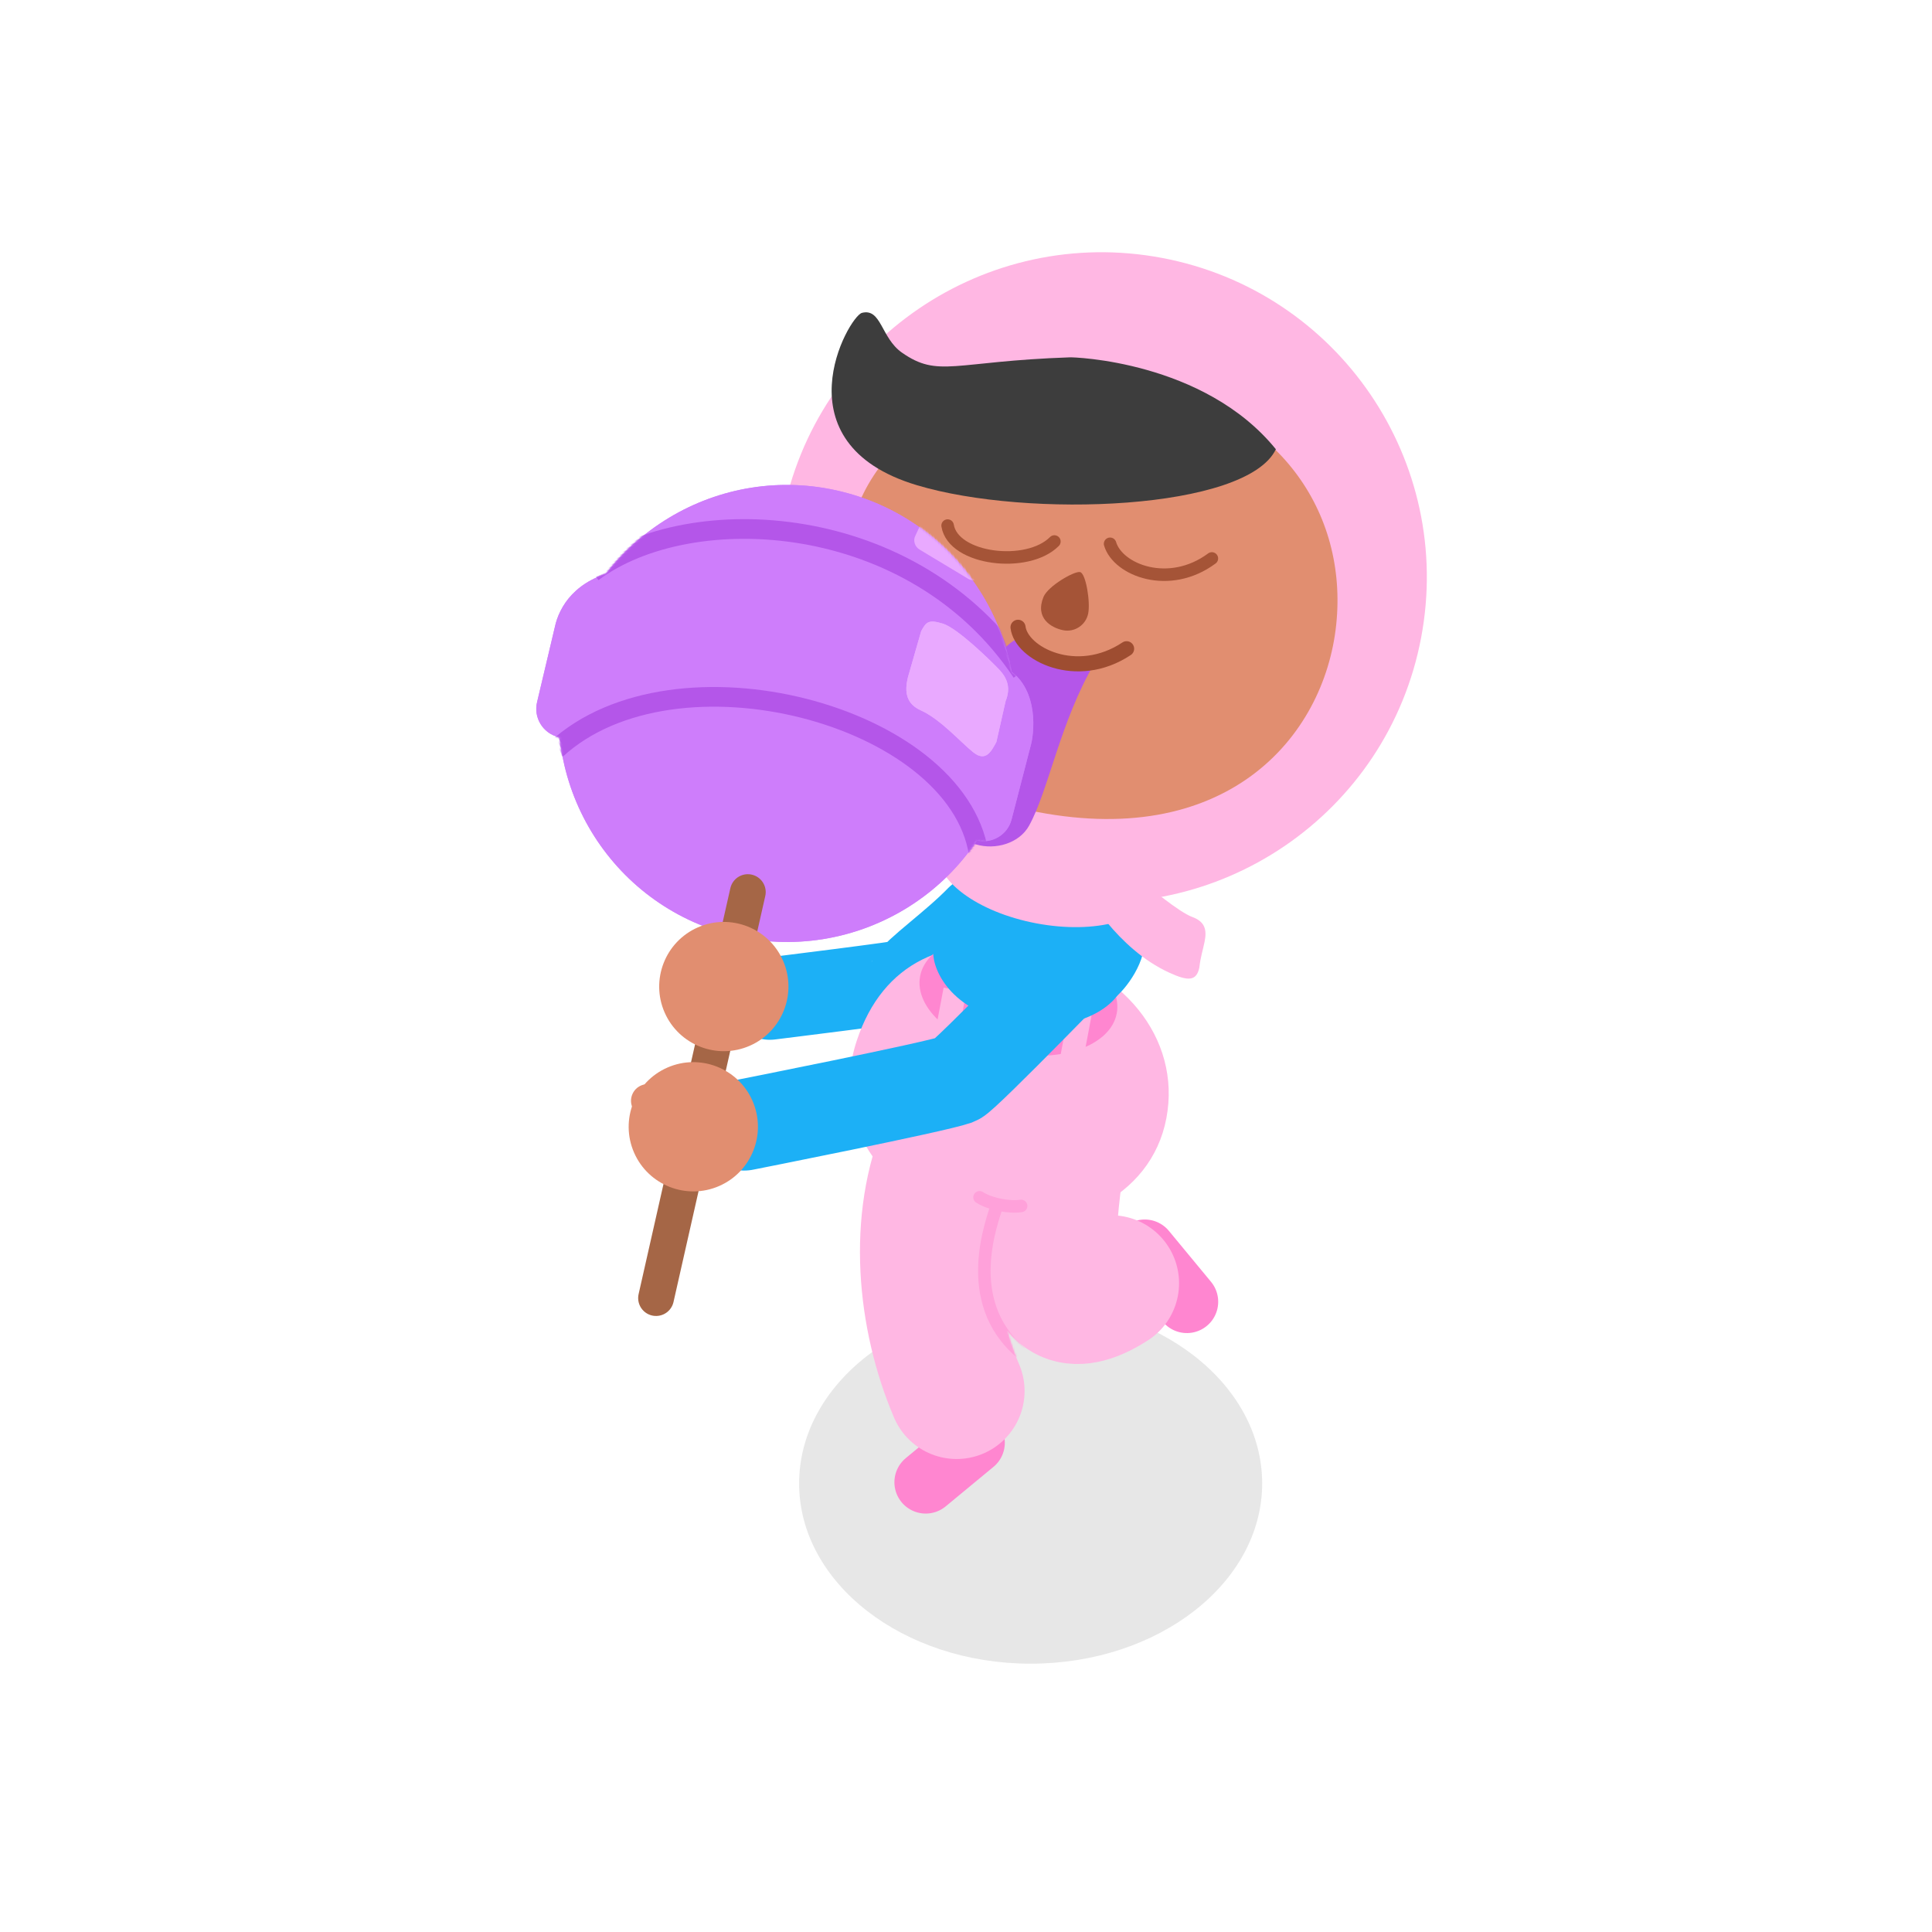 <svg xmlns="http://www.w3.org/2000/svg" xmlns:xlink="http://www.w3.org/1999/xlink" viewBox="0 0 1080 1080" width="1080" height="1080" preserveAspectRatio="xMidYMid meet" style="width: 100%; height: 100%; transform: translate3d(0px, 0px, 0px); content-visibility: visible;"><defs><clipPath id="__lottie_element_9026"><rect width="1080" height="1080" x="0" y="0"></rect></clipPath><clipPath id="__lottie_element_9039"><path d="M0,0 L1080,0 L1080,1080 L0,1080z"></path></clipPath><g id="__lottie_element_9042"><g clip-path="url(#__lottie_element_9043)" transform="matrix(1,-0.003,0.003,1,-1.449,1.51)" opacity="1" style="display: block;"><g transform="matrix(1,0,0,1,0,0)" opacity="1" style="display: block;"><path fill="rgb(206,125,251)" fill-opacity="1" d=" M463.854,397.443 C463.854,397.443 317.161,588.545 317.161,588.545 C311.709,595.647 301.533,596.986 294.431,591.534 C294.431,591.534 258.332,564.379 258.332,564.379 C248.783,556.586 239.267,541.154 246.6,515.358 C246.6,515.358 380.766,344.795 380.766,344.795 C397.444,330.893 419.69,342.487 426.792,347.939 C426.792,347.939 460.865,374.713 460.865,374.713 C467.967,380.165 469.306,390.341 463.854,397.443z M434.148,364.766 C490.122,407.732 500.666,487.938 457.7,543.912 C414.734,599.886 334.528,610.43 278.554,567.464 C222.58,524.498 212.036,444.292 255.002,388.318 C297.968,332.344 378.174,321.8 434.148,364.766z"></path></g></g></g><clipPath id="__lottie_element_9043"><path d="M0,0 L1080,0 L1080,1080 L0,1080z"></path></clipPath><mask id="__lottie_element_9042_1" mask-type="alpha"><use xlink:href="#__lottie_element_9042"></use></mask><g id="__lottie_element_9052"><g clip-path="url(#__lottie_element_9053)" transform="matrix(1,-0.003,0.003,1,-1.449,1.51)" opacity="1" style="display: block;"><g transform="matrix(1,0,0,1,0,0)" opacity="1" style="display: block;"><path fill="rgb(206,125,251)" fill-opacity="1" d=" M463.854,397.443 C463.854,397.443 317.161,588.545 317.161,588.545 C311.709,595.647 301.533,596.986 294.431,591.534 C294.431,591.534 258.332,564.379 258.332,564.379 C248.783,556.586 239.267,541.154 246.6,515.358 C246.6,515.358 380.766,344.795 380.766,344.795 C397.444,330.893 419.69,342.487 426.792,347.939 C426.792,347.939 460.865,374.713 460.865,374.713 C467.967,380.165 469.306,390.341 463.854,397.443z M434.148,364.766 C490.122,407.732 500.666,487.938 457.7,543.912 C414.734,599.886 334.528,610.43 278.554,567.464 C222.58,524.498 212.036,444.292 255.002,388.318 C297.968,332.344 378.174,321.8 434.148,364.766z"></path></g></g></g><clipPath id="__lottie_element_9053"><path d="M0,0 L1080,0 L1080,1080 L0,1080z"></path></clipPath><clipPath id="__lottie_element_9061"><path d="M0,0 L1080,0 L1080,1080 L0,1080z"></path></clipPath><mask id="__lottie_element_9052_1" mask-type="alpha"><use xlink:href="#__lottie_element_9052"></use></mask><clipPath id="__lottie_element_9071"><path d="M0,0 L1080,0 L1080,1080 L0,1080z"></path></clipPath><g id="__lottie_element_9074"><g clip-path="url(#__lottie_element_9075)" transform="matrix(1,-0.003,0.003,1,-1.449,1.51)" opacity="1" style="display: block;"><g transform="matrix(1,0,0,1,0,0)" opacity="1" style="display: block;"><path fill="rgb(206,125,251)" fill-opacity="1" d=" M463.854,397.443 C463.854,397.443 317.161,588.545 317.161,588.545 C311.709,595.647 301.533,596.986 294.431,591.534 C294.431,591.534 258.332,564.379 258.332,564.379 C248.783,556.586 239.267,541.154 246.6,515.358 C246.6,515.358 380.766,344.795 380.766,344.795 C397.444,330.893 419.69,342.487 426.792,347.939 C426.792,347.939 460.865,374.713 460.865,374.713 C467.967,380.165 469.306,390.341 463.854,397.443z M434.148,364.766 C490.122,407.732 500.666,487.938 457.7,543.912 C414.734,599.886 334.528,610.43 278.554,567.464 C222.58,524.498 212.036,444.292 255.002,388.318 C297.968,332.344 378.174,321.8 434.148,364.766z"></path></g></g></g><clipPath id="__lottie_element_9075"><path d="M0,0 L1080,0 L1080,1080 L0,1080z"></path></clipPath><mask id="__lottie_element_9074_1" mask-type="alpha"><use xlink:href="#__lottie_element_9074"></use></mask><g id="__lottie_element_9084"><g clip-path="url(#__lottie_element_9085)" transform="matrix(1,-0.003,0.003,1,-1.449,1.51)" opacity="1" style="display: block;"><g transform="matrix(1,0,0,1,0,0)" opacity="1" style="display: block;"><path fill="rgb(206,125,251)" fill-opacity="1" d=" M463.854,397.443 C463.854,397.443 317.161,588.545 317.161,588.545 C311.709,595.647 301.533,596.986 294.431,591.534 C294.431,591.534 258.332,564.379 258.332,564.379 C248.783,556.586 239.267,541.154 246.6,515.358 C246.6,515.358 380.766,344.795 380.766,344.795 C397.444,330.893 419.69,342.487 426.792,347.939 C426.792,347.939 460.865,374.713 460.865,374.713 C467.967,380.165 469.306,390.341 463.854,397.443z M434.148,364.766 C490.122,407.732 500.666,487.938 457.7,543.912 C414.734,599.886 334.528,610.43 278.554,567.464 C222.58,524.498 212.036,444.292 255.002,388.318 C297.968,332.344 378.174,321.8 434.148,364.766z"></path></g></g></g><clipPath id="__lottie_element_9085"><path d="M0,0 L1080,0 L1080,1080 L0,1080z"></path></clipPath><clipPath id="__lottie_element_9093"><path d="M0,0 L1080,0 L1080,1080 L0,1080z"></path></clipPath><mask id="__lottie_element_9084_1" mask-type="alpha"><use xlink:href="#__lottie_element_9084"></use></mask><g id="__lottie_element_9069"><g transform="matrix(0.43,0.991,-0.991,0.43,446.285,611.452)" opacity="1" style="display: block;"><g opacity="0" transform="matrix(1,0,0,1,-179.323,-70.265)"><path fill="rgb(255,0,0)" fill-opacity="1" d=" M218.995,-150.267 C218.995,-150.267 218.995,150.267 218.995,150.267 C218.995,150.267 -218.995,150.267 -218.995,150.267 C-218.995,150.267 -218.995,-150.267 -218.995,-150.267 C-218.995,-150.267 218.995,-150.267 218.995,-150.267z"></path></g><g opacity="1" transform="matrix(1,0,0,1,-181.5,-71.5)"><path fill="url(#__lottie_element_9103)" mask="url(#__lottie_element_9105)" fill-opacity="1" d="M0 0 M0,-112.5 C62.089,-112.5 112.5,-62.089 112.5,0 C112.5,62.089 62.089,112.5 0,112.5 C-62.089,112.5 -112.5,62.089 -112.5,0 C-112.5,-62.089 -62.089,-112.5 0,-112.5z"></path></g></g></g><radialGradient id="__lottie_element_9103" spreadMethod="pad" gradientUnits="userSpaceOnUse" cx="0" cy="0" r="166.708" fx="0" fy="0"><stop offset="1%" stop-color="rgb(250,237,198)"></stop><stop offset="42%" stop-color="rgb(248,215,155)"></stop><stop offset="83%" stop-color="rgb(246,193,112)"></stop></radialGradient><mask id="__lottie_element_9105"><path fill="url(#__lottie_element_9104)" d=" M0,-112.5 C62.089,-112.5 112.5,-62.089 112.5,0 C112.5,62.089 62.089,112.5 0,112.5 C-62.089,112.5 -112.5,62.089 -112.5,0 C-112.5,-62.089 -62.089,-112.5 0,-112.5z"></path></mask><radialGradient id="__lottie_element_9104" spreadMethod="pad" gradientUnits="userSpaceOnUse" cx="0" cy="0" r="166.708" fx="0" fy="0"><stop stop-color="rgb(255,255,255)" offset="4%" stop-opacity="0"></stop><stop stop-color="rgb(255,255,255)" offset="32%" stop-opacity="0.5"></stop><stop stop-color="rgb(255,255,255)" offset="60%" stop-opacity="1"></stop></radialGradient><clipPath id="__lottie_element_9107"><path d="M0,0 L1080,0 L1080,1080 L0,1080z"></path></clipPath><mask id="__lottie_element_9108"><rect fill="#ffffff" width="1080" height="1080" transform="matrix(1,0,0,1,0,-0.002)"></rect><path fill="#000000" clip-rule="nonzero" d=" M426.233,370.953 C311.5,316.5 226.5,398.5 240.938,491.732 C253.362,571.961 385,627 445.707,540.457 C485.741,483.385 481.116,397.001 426.233,370.953" fill-opacity="1"></path></mask><g id="__lottie_element_9110"><g clip-path="url(#__lottie_element_9111)" transform="matrix(1,-0.003,0.003,1,-1.449,1.51)" opacity="1" style="display: block;"><g transform="matrix(1,0,0,1,0,0)" opacity="1" style="display: block;"><path fill="rgb(206,125,251)" fill-opacity="1" d=" M463.854,397.443 C463.854,397.443 317.161,588.545 317.161,588.545 C311.709,595.647 301.533,596.986 294.431,591.534 C294.431,591.534 258.332,564.379 258.332,564.379 C248.783,556.586 239.267,541.154 246.6,515.358 C246.6,515.358 380.766,344.795 380.766,344.795 C397.444,330.893 419.69,342.487 426.792,347.939 C426.792,347.939 460.865,374.713 460.865,374.713 C467.967,380.165 469.306,390.341 463.854,397.443z M434.148,364.766 C490.122,407.732 500.666,487.938 457.7,543.912 C414.734,599.886 334.528,610.43 278.554,567.464 C222.58,524.498 212.036,444.292 255.002,388.318 C297.968,332.344 378.174,321.8 434.148,364.766z"></path></g></g></g><clipPath id="__lottie_element_9111"><path d="M0,0 L1080,0 L1080,1080 L0,1080z"></path></clipPath><mask id="__lottie_element_9110_1" mask-type="alpha"><use xlink:href="#__lottie_element_9110"></use></mask><g id="__lottie_element_9120"><g clip-path="url(#__lottie_element_9121)" transform="matrix(1,-0.003,0.003,1,-1.449,1.51)" opacity="1" style="display: block;"><g transform="matrix(1,0,0,1,0,0)" opacity="1" style="display: block;"><path fill="rgb(206,125,251)" fill-opacity="1" d=" M463.854,397.443 C463.854,397.443 317.161,588.545 317.161,588.545 C311.709,595.647 301.533,596.986 294.431,591.534 C294.431,591.534 258.332,564.379 258.332,564.379 C248.783,556.586 239.267,541.154 246.6,515.358 C246.6,515.358 380.766,344.795 380.766,344.795 C397.444,330.893 419.69,342.487 426.792,347.939 C426.792,347.939 460.865,374.713 460.865,374.713 C467.967,380.165 469.306,390.341 463.854,397.443z M434.148,364.766 C490.122,407.732 500.666,487.938 457.7,543.912 C414.734,599.886 334.528,610.43 278.554,567.464 C222.58,524.498 212.036,444.292 255.002,388.318 C297.968,332.344 378.174,321.8 434.148,364.766z"></path></g></g></g><clipPath id="__lottie_element_9121"><path d="M0,0 L1080,0 L1080,1080 L0,1080z"></path></clipPath><clipPath id="__lottie_element_9129"><path d="M0,0 L1080,0 L1080,1080 L0,1080z"></path></clipPath><mask id="__lottie_element_9120_1" mask-type="alpha"><use xlink:href="#__lottie_element_9120"></use></mask><g id="__lottie_element_9137"><g clip-path="url(#__lottie_element_9138)" transform="matrix(0.398,0.917,-0.917,0.398,725.949,-113.588)" opacity="1" style="display: block;"><g clip-path="url(#__lottie_element_9160)" transform="matrix(1,-0.003,0.003,1,-1.449,1.51)" opacity="1" style="display: block;"><g transform="matrix(1,0,0,1,0,0)" opacity="1" style="display: block;"><path fill="rgb(206,125,251)" fill-opacity="1" d=" M463.854,397.443 C463.854,397.443 317.161,588.545 317.161,588.545 C311.709,595.647 301.533,596.986 294.431,591.534 C294.431,591.534 258.332,564.379 258.332,564.379 C248.783,556.586 239.267,541.154 246.6,515.358 C246.6,515.358 380.766,344.795 380.766,344.795 C397.444,330.893 419.69,342.487 426.792,347.939 C426.792,347.939 460.865,374.713 460.865,374.713 C467.967,380.165 469.306,390.341 463.854,397.443z M434.148,364.766 C490.122,407.732 500.666,487.938 457.7,543.912 C414.734,599.886 334.528,610.43 278.554,567.464 C222.58,524.498 212.036,444.292 255.002,388.318 C297.968,332.344 378.174,321.8 434.148,364.766z"></path></g></g><g mask="url(#__lottie_element_9151_1)" style="display: block;"><g transform="matrix(1,-0.003,0.003,1,-2.16,0.246)" opacity="1"><path fill="rgb(233,169,255)" fill-opacity="1" d=" M326.115,334.292 C319.43,330.734 294.258,324.963 276.764,328.409 C272.58,329.233 270.781,334.234 273.409,337.592 C273.409,337.592 294.792,361.762 294.792,361.762 C296.713,364.216 300.399,364.504 302.906,362.653 C302.906,362.653 328.811,344.284 328.811,344.284 C332.434,341.363 331.736,337.283 326.115,334.292z M418.791,380.61 C410.893,384.812 394.447,389.974 385.372,398.204 C379.084,403.875 372.68,402.802 365.37,397.087 C365.37,397.087 344.982,380.185 344.982,380.185 C341.432,375.618 340.462,373.774 345.999,367.377 C351.536,360.98 374.923,351.475 381.9,348.92 C388.877,346.365 394.473,347.245 399.699,352.571 C399.699,352.571 418.605,366.494 418.605,366.494 C422.155,371.061 426.689,376.408 418.791,380.61z"></path><path fill="rgb(233,169,255)" fill-opacity="1" d=" M418.791,380.61 C410.893,384.812 394.447,389.974 385.372,398.204 C379.084,403.875 372.68,402.802 365.37,397.087 C365.37,397.087 344.982,380.185 344.982,380.185 C341.432,375.618 340.462,373.774 345.999,367.377 C351.536,360.98 374.923,351.475 381.9,348.92 C388.877,346.365 394.473,347.245 399.699,352.571 C399.699,352.571 418.605,366.494 418.605,366.494 C422.155,371.061 426.689,376.408 418.791,380.61z"></path></g></g><g mask="url(#__lottie_element_9141_1)" style="display: block;"><g transform="matrix(1,-0.003,0.003,1,355.989,466.157)" opacity="1"><path stroke-linecap="butt" stroke-linejoin="miter" fill-opacity="0" stroke-miterlimit="4" stroke="rgb(180,86,233)" stroke-opacity="1" stroke-width="11" d=" M114.943,-66.442 C38.883,-86.19 -62.49,41.171 -32.981,126.819 M31.831,-129.163 C-75.184,-110.196 -131.205,1.637 -115.628,68.32"></path></g></g></g></g><clipPath id="__lottie_element_9138"><path d="M0,0 L1080,0 L1080,1080 L0,1080z"></path></clipPath><g id="__lottie_element_9141"><g clip-path="url(#__lottie_element_9142)" transform="matrix(1,-0.003,0.003,1,-1.449,1.51)" opacity="1" style="display: block;"><g transform="matrix(1,0,0,1,0,0)" opacity="1" style="display: block;"><path fill="rgb(206,125,251)" fill-opacity="1" d=" M463.854,397.443 C463.854,397.443 317.161,588.545 317.161,588.545 C311.709,595.647 301.533,596.986 294.431,591.534 C294.431,591.534 258.332,564.379 258.332,564.379 C248.783,556.586 239.267,541.154 246.6,515.358 C246.6,515.358 380.766,344.795 380.766,344.795 C397.444,330.893 419.69,342.487 426.792,347.939 C426.792,347.939 460.865,374.713 460.865,374.713 C467.967,380.165 469.306,390.341 463.854,397.443z M434.148,364.766 C490.122,407.732 500.666,487.938 457.7,543.912 C414.734,599.886 334.528,610.43 278.554,567.464 C222.58,524.498 212.036,444.292 255.002,388.318 C297.968,332.344 378.174,321.8 434.148,364.766z"></path></g></g></g><clipPath id="__lottie_element_9142"><path d="M0,0 L1080,0 L1080,1080 L0,1080z"></path></clipPath><mask id="__lottie_element_9141_1" mask-type="alpha"><use xlink:href="#__lottie_element_9141"></use></mask><g id="__lottie_element_9151"><g clip-path="url(#__lottie_element_9152)" transform="matrix(1,-0.003,0.003,1,-1.449,1.51)" opacity="1" style="display: block;"><g transform="matrix(1,0,0,1,0,0)" opacity="1" style="display: block;"><path fill="rgb(206,125,251)" fill-opacity="1" d=" M463.854,397.443 C463.854,397.443 317.161,588.545 317.161,588.545 C311.709,595.647 301.533,596.986 294.431,591.534 C294.431,591.534 258.332,564.379 258.332,564.379 C248.783,556.586 239.267,541.154 246.6,515.358 C246.6,515.358 380.766,344.795 380.766,344.795 C397.444,330.893 419.69,342.487 426.792,347.939 C426.792,347.939 460.865,374.713 460.865,374.713 C467.967,380.165 469.306,390.341 463.854,397.443z M434.148,364.766 C490.122,407.732 500.666,487.938 457.7,543.912 C414.734,599.886 334.528,610.43 278.554,567.464 C222.58,524.498 212.036,444.292 255.002,388.318 C297.968,332.344 378.174,321.8 434.148,364.766z"></path></g></g></g><clipPath id="__lottie_element_9152"><path d="M0,0 L1080,0 L1080,1080 L0,1080z"></path></clipPath><clipPath id="__lottie_element_9160"><path d="M0,0 L1080,0 L1080,1080 L0,1080z"></path></clipPath><mask id="__lottie_element_9151_1" mask-type="alpha"><use xlink:href="#__lottie_element_9151"></use></mask><radialGradient id="__lottie_element_9174" spreadMethod="pad" gradientUnits="userSpaceOnUse" cx="-16.541" cy="-1.547" r="112.184" fx="-25.099" fy="1.157"><stop offset="0%" stop-color="rgb(124,17,184)"></stop><stop offset="50%" stop-color="rgb(121,18,180)"></stop><stop offset="100%" stop-color="rgb(119,19,175)"></stop></radialGradient><mask id="__lottie_element_9176"><path fill="url(#__lottie_element_9175)" d=" M0,-181.607 C100.299,-181.607 181.607,-100.299 181.607,0 C181.607,100.299 100.299,181.607 0,181.607 C-100.299,181.607 -181.607,100.299 -181.607,0 C-181.607,-100.299 -100.299,-181.607 0,-181.607z"></path></mask><radialGradient id="__lottie_element_9175" spreadMethod="pad" gradientUnits="userSpaceOnUse" cx="-16.541" cy="-1.547" r="112.184" fx="-25.099" fy="1.157"><stop stop-color="rgb(255,255,255)" offset="0%" stop-opacity="1"></stop><stop stop-color="rgb(255,255,255)" offset="36%" stop-opacity="1"></stop><stop stop-color="rgb(255,255,255)" offset="73%" stop-opacity="1"></stop><stop stop-color="rgb(255,255,255)" offset="85%" stop-opacity="0.5"></stop><stop stop-color="rgb(255,255,255)" offset="92%" stop-opacity="0"></stop></radialGradient><mask id="__lottie_element_9137_1" mask-type="alpha"><use xlink:href="#__lottie_element_9137"></use></mask><g id="__lottie_element_9186"><g clip-path="url(#__lottie_element_9189)" transform="matrix(0.994,0.109,-0.109,0.994,123.969,-110.29)" opacity="1" style="display: block;"><g transform="matrix(1,0.003,-0.003,1,-28.901,-49.162)" opacity="1" style="display: none;"><g opacity="1" transform="matrix(1,0,0,1,505.786,399.956)"><g opacity="1" transform="matrix(1,0,0,1,0,0)"><path fill="rgb(255,255,255)" fill-opacity="1" d=" M42.923,14.144 C42.542,-12.146 5.751,-30.307 -14.225,-30.5 C-39.535,-30.793 -42.195,-16.419 -42.894,-13.593 C-43.566,-10.879 -43.658,0.495 -35.93,8.083 C-24.403,14.337 10.686,33.109 27.987,31.463 C33.216,30.977 43.075,26.089 42.923,14.144z"></path></g></g><g opacity="1" transform="matrix(1,0,0,1,603.141,400.06)"><g opacity="1" transform="matrix(1,0,0,1,0,0)"><path fill="rgb(255,255,255)" fill-opacity="1" d=" M-42.564,14.013 C-42.38,-12.369 -5.72,-30.201 14.666,-30.385 C38.198,-30.466 41.477,-16.707 42.318,-14.082 C42.612,-13.67 42.956,-13.243 42.995,-12.377 C43.419,-6.082 38.487,2.599 32.938,6.22 C3.597,25.413 -18.891,32.602 -27.628,31.139 C-32.813,30.282 -42.619,25.821 -42.564,14.013z"></path></g></g></g></g></g><clipPath id="__lottie_element_9189"><path d="M0,0 L1080,0 L1080,1080 L0,1080z"></path></clipPath><clipPath id="__lottie_element_9197"><path d="M0,0 L1080,0 L1080,1080 L0,1080z"></path></clipPath><mask id="__lottie_element_9186_1" mask-type="alpha"><use xlink:href="#__lottie_element_9186"></use></mask><g id="__lottie_element_9205"><g clip-path="url(#__lottie_element_9206)" transform="matrix(0.994,0.109,-0.109,0.994,123.913,-109.793)" opacity="1" style="display: block;"><g transform="matrix(1,0.003,-0.003,1,-28.901,-49.162)" opacity="1" style="display: none;"><g opacity="1" transform="matrix(1,0,0,1,505.786,399.956)"><g opacity="1" transform="matrix(1,0,0,1,0,0)"><path fill="rgb(255,255,255)" fill-opacity="1" d=" M42.923,14.144 C42.542,-12.146 5.751,-30.307 -14.225,-30.5 C-39.535,-30.793 -42.195,-16.419 -42.894,-13.593 C-43.566,-10.879 -43.658,0.495 -35.93,8.083 C-24.403,14.337 10.686,33.109 27.987,31.463 C33.216,30.977 43.075,26.089 42.923,14.144z"></path></g></g><g opacity="1" transform="matrix(1,0,0,1,603.141,400.06)"><g opacity="1" transform="matrix(1,0,0,1,0,0)"><path fill="rgb(255,255,255)" fill-opacity="1" d=" M-42.564,14.013 C-42.38,-12.369 -5.72,-30.201 14.666,-30.385 C38.198,-30.466 41.477,-16.707 42.318,-14.082 C42.612,-13.67 42.956,-13.243 42.995,-12.377 C43.419,-6.082 38.487,2.599 32.938,6.22 C3.597,25.413 -18.891,32.602 -27.628,31.139 C-32.813,30.282 -42.619,25.821 -42.564,14.013z"></path></g></g></g></g></g><clipPath id="__lottie_element_9206"><path d="M0,0 L1080,0 L1080,1080 L0,1080z"></path></clipPath><mask id="__lottie_element_9205_1" mask-type="alpha"><use xlink:href="#__lottie_element_9205"></use></mask><clipPath id="__lottie_element_9252"><path fill="#ffffff" clip-rule="nonzero" d=" M400.06,420.119 C400.06,420.119 314.56,684.718 314.56,684.718 C314.56,684.718 799.543,679.71 799.543,679.71 C799.543,679.71 659.043,436.812 659.043,436.812 C659.043,436.812 400.06,420.119 400.06,420.119" fill-opacity="1"></path></clipPath><g id="__lottie_element_9257"><g clip-path="url(#__lottie_element_9258)" style="display: block;" transform="matrix(1,0,0,1,0,0)" opacity="1"><g style="display: block;" transform="matrix(1,0,0,1,0,0)" opacity="1"><path stroke-linecap="round" stroke-linejoin="miter" fill-opacity="0" stroke-miterlimit="4" stroke="rgb(255,183,227)" stroke-opacity="1" stroke-width="76" d=" M530.272,640.046 C511.865,682.364 517.023,736.046 534.75,777.591 M591.629,639.51 C586.743,676.01 574.373,747.276 621.105,717.331"></path></g></g></g><clipPath id="__lottie_element_9258"><path d="M0,0 L1080,0 L1080,1080 L0,1080z"></path></clipPath><mask id="__lottie_element_9257_1" mask-type="alpha"><use xlink:href="#__lottie_element_9257"></use></mask><clipPath id="__lottie_element_9269"><path fill="#ffffff" clip-rule="nonzero" d=" M-58.78,86.75 C-58.78,86.75 -22.825,253.823 18.42,243.26 C63.186,231.796 32.218,176.036 32.218,176.036 C32.218,176.036 55.717,194.907 82.003,186.565 C109.162,177.946 65.572,91.67 65.572,91.67 C65.572,91.67 17.91,86 17.91,86 C17.91,86 -58.78,86.75 -58.78,86.75" fill-opacity="1"></path></clipPath><clipPath id="__lottie_element_9290"><path d="M0,0 L1080,0 L1080,1080 L0,1080z"></path></clipPath><mask id="__lottie_element_9069_1" mask-type="alpha"><use xlink:href="#__lottie_element_9069"></use></mask></defs><g clip-path="url(#__lottie_element_9026)"><g transform="matrix(1,0,0,1,576.136,829.239)" opacity="0.3" style="display: block;"><path fill="rgb(175,175,175)" fill-opacity="1" d=" M0,-100.771 C71.429,-100.771 129.423,-55.615 129.423,0 C129.423,55.615 71.429,100.771 0,100.771 C-71.429,100.771 -129.423,55.615 -129.423,0 C-129.423,-55.615 -71.429,-100.771 0,-100.771z"></path></g><g transform="matrix(0.998,0.064,-0.064,0.998,557.722,537.056)" opacity="1" style="display: block;"><path stroke-linecap="round" stroke-linejoin="miter" fill-opacity="0" stroke-miterlimit="4" stroke="rgb(255,134,208)" stroke-opacity="1" stroke-width="35" d=" M-21.5,293.5 C-21.5,293.5 3.75,269.75 3.75,269.75"></path></g><g transform="matrix(0.997,0.08,-0.08,0.997,639.56,431.772)" opacity="1" style="display: block;"><path stroke-linecap="round" stroke-linejoin="miter" fill-opacity="0" stroke-miterlimit="4" stroke="rgb(255,134,208)" stroke-opacity="1" stroke-width="35" d=" M47.5,293 C47.5,293 21.75,266.5 21.75,266.5"></path></g><g transform="matrix(1,0,0,1,540.548,548.286)" opacity="1" style="display: none;"><path stroke-linecap="round" stroke-linejoin="miter" fill-opacity="0" stroke-miterlimit="4" stroke="rgb(28,176,246)" stroke-opacity="1" stroke-width="46" d=" M68.78,-22.993 C85.585,2.762 114.403,42.908 114.403,42.908"></path></g><g transform="matrix(1,0,0,1,540.454,540.035)" opacity="1" style="display: block;"><path stroke-linecap="round" stroke-linejoin="miter" fill-opacity="0" stroke-miterlimit="4" stroke="rgb(28,176,246)" stroke-opacity="1" stroke-width="46" d=" M6,-27.5 C-7.978,-13.042 -29.49,1.952 -32.521,7.848 C-32.969,8.72 -110.131,18.216 -110.131,18.216"></path></g><g transform="matrix(0.983,0.186,-0.186,0.983,134.222,-111.153)" opacity="1" style="display: block;"><path fill="rgb(255,183,227)" fill-opacity="1" d=" M554.996,548.057 C604.776,548.057 645.356,581.108 645.356,626.843 C645.356,672.578 602.028,702.841 552.248,702.841 C502.468,702.841 460.331,667.667 467.361,616.162 C473.546,570.847 505.216,548.057 554.996,548.057z"></path></g><g clip-path="url(#__lottie_element_9290)" transform="matrix(1,0,0,1,0,0)" opacity="1" style="display: block;"><g transform="matrix(1,0,0,1,0,0)" opacity="1" style="display: block;"><path stroke-linecap="round" stroke-linejoin="miter" fill-opacity="0" stroke-miterlimit="4" stroke="rgb(255,183,227)" stroke-opacity="1" stroke-width="76" d=" M530.272,640.046 C511.865,682.364 517.023,736.046 534.75,777.591 M591.629,639.51 C586.743,676.01 574.373,747.276 621.105,717.331"></path></g></g><g transform="matrix(0.983,0.186,-0.186,0.983,569.306,556.103)" opacity="1" style="display: block;"><path fill="rgb(255,134,208)" fill-opacity="1" d=" M0,-33.054 C30.853,-33.054 55.904,-18.243 55.904,0 C55.904,18.243 30.853,33.054 0,33.054 C-30.853,33.054 -55.904,18.243 -55.904,0 C-55.904,-18.243 -30.853,-33.054 0,-33.054z"></path></g><g transform="matrix(0.983,0.186,-0.186,0.983,601.003,581.466)" opacity="1" style="display: block;"><path fill="rgb(255,183,227)" fill-opacity="1" d=" M-64.74,-15.184 C-64.74,-15.184 -64.74,15.184 -64.74,15.184 C-64.74,15.184 -77.66,15.184 -77.66,15.184 C-77.66,15.184 -77.66,-15.184 -77.66,-15.184 C-77.66,-15.184 -64.74,-15.184 -64.74,-15.184z M6.459,-15.184 C6.459,-15.184 6.459,15.184 6.459,15.184 C6.459,15.184 -6.459,15.184 -6.459,15.184 C-6.459,15.184 -6.459,-15.184 -6.459,-15.184 C-6.459,-15.184 6.459,-15.184 6.459,-15.184z"></path></g><g transform="matrix(0.999,0.046,-0.046,0.999,542.434,538.93)" opacity="1" style="display: block;"><path fill="rgb(28,176,246)" fill-opacity="1" d=" M96.042,-20.919 C89.458,-47.476 75.431,-33.866 65.431,-24.866 C55.431,-15.866 60.397,31.275 81.5,15 C86.662,11.019 99.55,-6.77 96.042,-20.919z"></path></g><g transform="matrix(0.983,0.186,-0.186,0.983,131.577,-97.369)" opacity="1" style="display: block;"><path fill="rgb(28,176,246)" fill-opacity="1" d=" M499.985,544.271 C499.985,537.961 507.998,517.103 512.005,507.463 C512.005,507.463 592.381,507.463 592.381,507.463 C597.389,516.352 607.405,536.158 607.405,544.271 C607.405,554.412 589.901,576.197 551.215,576.197 C512.529,576.197 499.985,552.159 499.985,544.271z"></path></g><g transform="matrix(1,0,0,1,540.006,541.022)" opacity="1" style="display: none;"><g opacity="1" transform="matrix(1,0,0,1,0,0)"><path stroke-linecap="round" stroke-linejoin="miter" fill-opacity="0" stroke-miterlimit="4" stroke="rgb(255,161,218)" stroke-opacity="1" stroke-width="7" d=" M0.591,152.041 C8.088,154.088 16.375,154.235 24.259,151.951"></path></g></g><g transform="matrix(0.978,0.208,-0.208,0.978,578.683,520.547)" opacity="1" style="display: block;"><g opacity="1" transform="matrix(1,0,0,1,0,0)"><path stroke-linecap="round" stroke-linejoin="miter" fill-opacity="0" stroke-miterlimit="4" stroke="rgb(255,161,218)" stroke-opacity="1" stroke-width="7" d=" M0.5,152 C7.125,154.5 18,154.25 24.25,151.875"></path></g></g><g clip-path="url(#__lottie_element_9269)" transform="matrix(0.993,0.116,-0.116,0.993,552.733,567.199)" opacity="1" style="display: none;"><path stroke-linecap="butt" stroke-linejoin="miter" fill-opacity="0" stroke-miterlimit="4" stroke="rgb(255,161,218)" stroke-opacity="1" stroke-width="7" d=" M14.803,105.782 C14.254,113.164 4.256,165.099 42.751,188.441"></path></g><g mask="url(#__lottie_element_9257_1)" style="display: block;"><g transform="matrix(0.984,0.179,-0.179,0.984,555.624,566.849)" opacity="1"><path stroke-linecap="butt" stroke-linejoin="miter" fill-opacity="0" stroke-miterlimit="4" stroke="rgb(255,161,218)" stroke-opacity="1" stroke-width="7" d=" M20.714,105.045 C20.196,112.532 9.589,161.153 48.784,183.56"></path></g></g><g transform="matrix(0.401,0.916,-0.916,0.401,723.989,-114.316)" opacity="1" style="display: block;"><g opacity="1" transform="matrix(1,0,0,1,488.706,564.111)"><path fill="rgb(225,142,112)" fill-opacity="1" d=" M-5.283,-22.453 C-5.283,-22.453 -13.08,18.999 -13.08,18.999 C-14.034,24.07 -10.697,28.954 -5.626,29.908 C-5.626,29.908 -5.626,29.908 -5.626,29.908 C-0.555,30.862 4.329,27.524 5.283,22.453 C5.283,22.453 13.08,-18.999 13.08,-18.999 C14.034,-24.07 10.697,-28.954 5.626,-29.908 C5.626,-29.908 5.626,-29.908 5.626,-29.908 C0.555,-30.862 -4.329,-27.524 -5.283,-22.453z"></path></g><g opacity="1" transform="matrix(1,0,0,1,544.423,624.646)"><path fill="rgb(225,142,112)" fill-opacity="1" d=" M-21.283,8.892 C-21.283,8.892 20.886,9.789 20.886,9.789 C26.045,9.899 30.315,5.806 30.425,0.647 C30.425,0.647 30.425,0.647 30.425,0.647 C30.535,-4.512 26.442,-8.782 21.283,-8.892 C21.283,-8.892 -20.886,-9.789 -20.886,-9.789 C-26.045,-9.899 -30.315,-5.806 -30.425,-0.647 C-30.425,-0.647 -30.425,-0.647 -30.425,-0.647 C-30.535,4.512 -26.442,8.782 -21.283,8.892z"></path></g></g><g transform="matrix(0.983,0.186,-0.186,0.983,563.099,525.136)" opacity="1" style="display: block;"><g opacity="1" transform="matrix(1,0,0,1,0,0)"><path stroke-linecap="round" stroke-linejoin="miter" fill-opacity="0" stroke-miterlimit="4" stroke="rgb(28,176,246)" stroke-opacity="1" stroke-width="51" d=" M49.47,-9.287 C49.47,-9.287 -9.287,79.868 -13.351,82.23 C-24.747,88.853 -125.252,129.208 -125.252,129.208"></path></g></g><g clip-path="url(#__lottie_element_9252)" transform="matrix(0.983,0.186,-0.167,0.883,124.783,-61.194)" opacity="1" style="display: block;"><g opacity="1" transform="matrix(1,0,0,1,603.486,527.983)"><path fill="rgb(255,183,227)" fill-opacity="1" d=" M-26.416,-16.236 C-27.306,-21.724 0.015,-38.234 7.273,-26.64 C7.273,-26.64 27.429,-14.074 34.999,-12.714 C42.57,-11.353 44.541,-6.599 44.462,0.93 C44.397,7.132 43.817,9.947 44.263,17.63 C44.034,26.053 39.568,27.12 28.402,24.046 C-3.382,15.375 -26.416,-16.236 -26.416,-16.236z"></path></g></g><g transform="matrix(0.983,0.186,-0.186,0.983,134.222,-111.153)" opacity="1" style="display: block;"><g opacity="1" transform="matrix(1,0,0,1,553.695,503.214)"><path fill="rgb(255,183,227)" fill-opacity="1" d=" M0,-30.17 C33.881,-30.17 61.347,-16.663 61.347,0 C61.347,16.663 33.881,30.17 0,30.17 C-33.881,30.17 -61.347,16.663 -61.347,0 C-61.347,-16.663 -33.881,-30.17 0,-30.17z"></path></g><g opacity="1" transform="matrix(1,0,0,1,553.695,336.607)"><path fill="rgb(255,183,227)" fill-opacity="1" d=" M0,-181.607 C100.299,-181.607 181.607,-100.299 181.607,0 C181.607,100.299 100.299,181.607 0,181.607 C-100.299,181.607 -181.607,100.299 -181.607,0 C-181.607,-100.299 -100.299,-181.607 0,-181.607z"></path></g><g opacity="0" transform="matrix(1,0,0,1,551.427,488.668)"><path fill="rgb(255,155,216)" fill-opacity="1" d=" M-59.777,18.669 C-65.809,16.476 -71.692,13.973 -77.407,11.178 C5.592,14.81 86.902,-9.083 111.883,-52.281 C111.883,-52.281 115.336,-45.183 115.336,-45.183 C84.225,3.38 7.698,23.06 -59.777,18.669z"></path></g><g opacity="1" transform="matrix(1,0,0,1,553.696,379.033)"><path fill="rgb(225,142,112)" fill-opacity="1" d=" M1.733,-153.103 C79.798,-153.103 128.381,-103.459 133.621,-40.917 C138.954,22.731 96.13,95.75 -16.529,93.044 C-105.175,90.915 -144.452,21.33 -143.019,-40.468 C-141.538,-104.321 -76.332,-153.103 1.733,-153.103z"></path></g></g><g transform="matrix(1,0,0,1,539.447,544.435)" opacity="1" style="display: none;"><path stroke-linecap="round" stroke-linejoin="miter" fill-opacity="0" stroke-miterlimit="4" stroke="rgb(28,176,246)" stroke-opacity="1" stroke-width="51" d=" M-68,57.498 C-68,57.498 -85.001,67.999 -85.001,67.999"></path></g><g transform="matrix(0.985,0.175,-0.175,0.985,502.741,538.717)" opacity="1" style="display: none;"><g opacity="1" transform="matrix(1,0,0,1,53.703,-219.141)"><path fill="rgb(255,255,255)" fill-opacity="1" d=" M0,-43.66 C24.096,-43.66 43.66,-24.096 43.66,0 C43.66,24.096 24.096,43.66 0,43.66 C-24.096,43.66 -43.66,24.096 -43.66,0 C-43.66,-24.096 -24.096,-43.66 0,-43.66z"></path></g><g opacity="1" transform="matrix(0.444,0,0,0.444,53.703,-219.141)"><path fill="rgb(61,61,61)" fill-opacity="1" d=" M0,-43.66 C24.096,-43.66 43.66,-24.096 43.66,0 C43.66,24.096 24.096,43.66 0,43.66 C-24.096,43.66 -43.66,24.096 -43.66,0 C-43.66,-24.096 -24.096,-43.66 0,-43.66z"></path></g><g opacity="1" transform="matrix(1,0,0,1,-33.035,-217.938)"><path fill="rgb(255,255,255)" fill-opacity="1" d=" M0,-43.66 C24.096,-43.66 43.66,-24.096 43.66,0 C43.66,24.096 24.096,43.66 0,43.66 C-24.096,43.66 -43.66,24.096 -43.66,0 C-43.66,-24.096 -24.096,-43.66 0,-43.66z"></path></g><g opacity="1" transform="matrix(0.444,0,0,0.444,-33.035,-217.938)"><path fill="rgb(61,61,61)" fill-opacity="1" d=" M0,-43.66 C24.096,-43.66 43.66,-24.096 43.66,0 C43.66,24.096 24.096,43.66 0,43.66 C-24.096,43.66 -43.66,24.096 -43.66,0 C-43.66,-24.096 -24.096,-43.66 0,-43.66z"></path></g></g><g transform="matrix(0.985,0.175,-0.175,0.985,503.909,538.92)" opacity="1" style="display: none;"><g opacity="1" transform="matrix(1,0,0,1,67.67,-209.33)"><path fill="rgb(255,255,255)" fill-opacity="1" d=" M0,-7.67 C4.233,-7.67 7.67,-4.233 7.67,0 C7.67,4.233 4.233,7.67 0,7.67 C-4.233,7.67 -7.67,4.233 -7.67,0 C-7.67,-4.233 -4.233,-7.67 0,-7.67z"></path></g><g opacity="1" transform="matrix(1,0,0,1,-17.244,-209.33)"><path fill="rgb(255,255,255)" fill-opacity="1" d=" M0,-7.67 C4.233,-7.67 7.67,-4.233 7.67,0 C7.67,4.233 4.233,7.67 0,7.67 C-4.233,7.67 -7.67,4.233 -7.67,0 C-7.67,-4.233 -4.233,-7.67 0,-7.67z"></path></g><g opacity="1" transform="matrix(1.166,-1.251,1.251,1.166,49.856,-222.934)"><path fill="rgb(255,255,255)" fill-opacity="1" d=" M-0.27,-7.626 C3.966,-7.626 7.712,-3.473 7.906,-0.574 C8.026,1.215 4.006,0.688 -0.228,0.831 C-4.755,0.984 -7.996,1.408 -8.27,0.248 C-8.864,-2.977 -4.506,-7.626 -0.27,-7.626z"></path></g><g opacity="1" transform="matrix(1.003,-1.075,1.075,1.003,-38.671,-221.337)"><path fill="rgb(255,255,255)" fill-opacity="1" d=" M-0.27,-7.626 C3.966,-7.626 7.712,-3.473 7.906,-0.574 C8.026,1.215 4.006,0.688 -0.228,0.831 C-4.755,0.984 -7.996,1.408 -8.27,0.248 C-8.864,-2.977 -4.506,-7.626 -0.27,-7.626z"></path></g></g><g transform="matrix(0.994,0.112,-0.112,0.994,601.714,339.733)" opacity="1" style="display: block;"><path fill="rgb(165,84,55)" fill-opacity="1" d=" M6.898,2.556 C6.282,9.107 0.472,13.918 -6.078,13.302 C-12.628,12.686 -22.457,8.486 -18.958,-3.913 C-17.171,-10.245 -3.485,-20.35 -0.189,-20.04 C3.107,-19.73 7.514,-3.995 6.898,2.556z"></path></g><g transform="matrix(1,-0.007,0.007,1,481.712,497.639)" opacity="1" style="display: block;"><path fill="rgb(180,86,233)" fill-opacity="1" d=" M90,-140.5 C74.204,-137.581 55.146,-91.978 48.096,-57.711 C40.417,-20.41 82.714,-15.683 93.82,-35.465 C104.86,-55.102 111.571,-93.435 131,-126 C102.5,-122.5 94.5,-138.5 90,-140.5z"></path></g><g transform="matrix(0.994,0.112,-0.112,0.994,576.305,434.685)" opacity="1" style="display: block;"><path stroke-linecap="round" stroke-linejoin="round" fill-opacity="0" stroke="rgb(158,77,49)" stroke-opacity="1" stroke-width="8.432" d=" M-16.58,-82.67 C-13.165,-68.159 19.392,-55.974 45.06,-77.552"></path></g><g transform="matrix(0.985,0.175,-0.175,0.985,504.249,538.476)" opacity="1" style="display: none;"><g opacity="1" transform="matrix(1,0,0,1,0,0)"><path fill="rgb(136,27,27)" fill-opacity="1" d=" M10.403,-150.834 C-7.097,-151.334 -16.737,-159.357 -23.024,-152.18 C-32.781,-141.042 -21.714,-127.955 6.5,-127.5 C37.5,-127 54.799,-140.425 44.507,-153.399 C37.836,-161.808 27.903,-150.334 10.403,-150.834z"></path></g><g opacity="1" transform="matrix(1,0,0,1,0,0)"><path fill="rgb(177,46,46)" fill-opacity="1" d=" M45.484,-140.309 C29.837,-153.045 -9.658,-149.491 -18.753,-133.69 C6.007,-120.263 43.616,-132.314 45.484,-140.309z"></path></g></g><g transform="matrix(1,0.026,-0.026,1,484.678,486.177)" opacity="1" style="display: none;"><path fill="rgb(180,86,233)" fill-opacity="1" d=" M121.764,-130.794 C121.664,-130.656 92.901,-138.819 83.537,-126.638 C62.472,-101.165 105.372,-87.25 129.458,-107.917 C138.715,-116.324 145.105,-117.041 146.549,-116.57 C133.956,-116.962 126.264,-128.794 121.764,-130.794z"></path></g><g transform="matrix(0.662,0.117,-0.117,0.662,577.158,413.521)" opacity="1" style="display: none;"><path fill="rgb(255,255,255)" fill-opacity="1" d=" M0,-7.785 C4.297,-7.785 7.785,-4.297 7.785,0 C7.785,4.297 4.297,7.785 0,7.785 C-4.297,7.785 -7.785,4.297 -7.785,0 C-7.785,-4.297 -4.297,-7.785 0,-7.785z"></path></g><g transform="matrix(0.997,-0.08,0.08,0.997,553.717,561.648)" opacity="1" style="display: none;"><path stroke-linecap="round" stroke-linejoin="miter" fill-opacity="0" stroke-miterlimit="4" stroke="rgb(165,84,55)" stroke-opacity="1" stroke-width="7" d=" M122.203,-207.766 C93.631,-202.51 65.42,-199.559 63.75,-198.75 C60.849,-197.56 91.396,-192.302 116.167,-189.695 M-8.802,-232.252 C6.381,-219.666 33.523,-211.108 35.815,-210.524 C38.107,-209.94 19.732,-227.548 3.114,-245.324"></path></g><g transform="matrix(0.995,-0.102,0.102,0.995,579.799,519.966)" opacity="1" style="display: block;"><g opacity="1" transform="matrix(1,0,0,1,0,0)"><path stroke-linecap="round" stroke-linejoin="miter" fill-opacity="0" stroke-miterlimit="4" stroke="rgb(165,84,55)" stroke-opacity="1" stroke-width="7" d=" M62.545,-210.657 C65.391,-195.53 92.74,-181.531 118.299,-196.705"></path></g><g opacity="1" transform="matrix(1,0,0,1,0,0)"><path stroke-linecap="round" stroke-linejoin="miter" fill-opacity="0" stroke-miterlimit="4" stroke="rgb(165,84,55)" stroke-opacity="1" stroke-width="7" d=" M-26.745,-230.042 C-25.604,-210.739 15.224,-201.547 31.713,-215.104"></path></g></g><g clip-path="url(#__lottie_element_9197)" transform="matrix(0.994,0.109,-0.109,0.994,123.969,-110.29)" opacity="1" style="display: block;"><g transform="matrix(1,0.003,-0.003,1,-28.901,-49.162)" opacity="1" style="display: none;"><g opacity="1" transform="matrix(1,0,0,1,505.786,399.956)"><g opacity="1" transform="matrix(1,0,0,1,0,0)"><path fill="rgb(255,255,255)" fill-opacity="1" d=" M42.923,14.144 C42.542,-12.146 5.751,-30.307 -14.225,-30.5 C-39.535,-30.793 -42.195,-16.419 -42.894,-13.593 C-43.566,-10.879 -43.658,0.495 -35.93,8.083 C-24.403,14.337 10.686,33.109 27.987,31.463 C33.216,30.977 43.075,26.089 42.923,14.144z"></path></g></g><g opacity="1" transform="matrix(1,0,0,1,603.141,400.06)"><g opacity="1" transform="matrix(1,0,0,1,0,0)"><path fill="rgb(255,255,255)" fill-opacity="1" d=" M-42.564,14.013 C-42.38,-12.369 -5.72,-30.201 14.666,-30.385 C38.198,-30.466 41.477,-16.707 42.318,-14.082 C42.612,-13.67 42.956,-13.243 42.995,-12.377 C43.419,-6.082 38.487,2.599 32.938,6.22 C3.597,25.413 -18.891,32.602 -27.628,31.139 C-32.813,30.282 -42.619,25.821 -42.564,14.013z"></path></g></g></g></g><g mask="url(#__lottie_element_9205_1)" style="display: none;"><g transform="matrix(1,0.007,-0.007,1,-34.069,-67.261)" opacity="1"><g opacity="1" transform="matrix(1,0,0,1,523.134,411.41)"><g opacity="1" transform="matrix(1,0,0,1,0,0)"><path fill="rgb(61,61,61)" fill-opacity="1" d=" M-3.472,18.221 C-0.23,15.207 1.017,9.337 1.017,4.29 C1.017,4.29 1.017,-4.539 1.017,-4.539 C1.017,-14.828 -7.279,-24.041 -17.511,-25.116 C-27.743,-26.191 -36.038,-18.723 -36.038,-8.434 C-36.038,-8.434 -36.038,0.396 -36.038,0.396 C-36.038,1.46 -34.946,11.012 -34.775,12.046 C-32.827,24.845 -12.326,29.087 -3.472,18.221z"></path></g></g><g opacity="1" transform="matrix(1,0,0,1,585.104,412.41)"><g opacity="1" transform="matrix(1,0,0,1,0,0)"><path fill="rgb(61,61,61)" fill-opacity="1" d=" M-11.775,19.963 C-15.017,16.949 -17.014,12.579 -17.014,7.532 C-17.014,7.532 -17.014,-1.297 -17.014,-1.297 C-17.014,-11.586 -8.718,-20.799 1.514,-21.874 C11.746,-22.949 20.041,-15.481 20.041,-5.192 C20.041,-5.192 20.041,3.638 20.041,3.638 C20.041,4.702 20.205,12.754 20.034,13.788 C13.477,27.802 -4.772,29.059 -11.775,19.963z"></path></g></g></g></g><g mask="url(#__lottie_element_9186_1)" style="display: none;"><g transform="matrix(1,0.007,-0.007,1,-25.616,-60.204)" opacity="1"><g opacity="1" transform="matrix(1,0,0,1,1136,788.333)"><g opacity="1" transform="matrix(1,0,0,1,0,0)"></g><path fill="rgb(255,255,255)" fill-opacity="1" d=" M-579.662,-397.784 C-579.662,-391.303 -574.408,-386.049 -567.927,-386.049 C-561.446,-386.049 -556.192,-391.303 -556.192,-397.784 C-556.192,-404.265 -561.446,-409.518 -567.927,-409.518 C-574.408,-409.518 -579.662,-404.265 -579.662,-397.784z"></path></g><g opacity="1" transform="matrix(1,0,0,1,482.777,386.174)"><path fill="rgb(255,255,255)" fill-opacity="1" d=" M11.735,0 C11.735,6.481 6.481,11.734 0,11.734 C-6.481,11.734 -11.735,6.481 -11.735,0 C-11.735,-6.481 -6.481,-11.734 0,-11.734 C6.481,-11.734 11.735,-6.481 11.735,0z"></path></g></g></g><g transform="matrix(0.983,0.186,-0.186,0.983,573.204,303.234)" opacity="1" style="display: block;"><path fill="rgb(61,61,61)" fill-opacity="1" d=" M-65.502,-20.163 C-1.132,-13.396 118.187,-40.723 127.83,-77.192 C79.194,-118.355 6.57,-106.676 5.153,-106.243 C-58.339,-91.964 -64.708,-81.145 -87.526,-91.405 C-100.57,-97.308 -103.426,-113.845 -113.615,-109.056 C-120.597,-105.536 -146.808,-28.627 -65.502,-20.163z"></path></g><g transform="matrix(0.987,-0.159,0.159,0.987,-85.304,91.239)" opacity="1" style="display: none;"><path stroke-linecap="round" stroke-linejoin="miter" fill-opacity="0" stroke-miterlimit="10" stroke="rgb(165,102,70)" stroke-opacity="1" stroke-width="20" d=" M461.859,543.72 C461.859,543.72 668.913,706.042 668.913,706.042"></path></g><g mask="url(#__lottie_element_9137_1)" style="display: block;"><g transform="matrix(0.983,0.186,-0.186,0.983,134.222,-111.153)" opacity="1"><g opacity="1" transform="matrix(1.84,0,0,1.84,555.254,339.763)"><path fill="url(#__lottie_element_9174)" mask="url(#__lottie_element_9176)" fill-opacity="1" d="M0 0 M0,-181.607 C100.299,-181.607 181.607,-100.299 181.607,0 C181.607,100.299 100.299,181.607 0,181.607 C-100.299,181.607 -181.607,100.299 -181.607,0 C-181.607,-100.299 -100.299,-181.607 0,-181.607z"></path></g></g></g><g clip-path="url(#__lottie_element_9107)" transform="matrix(0.398,0.917,-0.917,0.398,725.949,-113.588)" opacity="1" style="display: block;"><g mask="url(#__lottie_element_9108)"><g clip-path="url(#__lottie_element_9129)" transform="matrix(1,-0.003,0.003,1,-1.449,1.51)" opacity="1" style="display: block;"><g transform="matrix(1,0,0,1,0,0)" opacity="1" style="display: block;"><path fill="rgb(206,125,251)" fill-opacity="1" d=" M463.854,397.443 C463.854,397.443 317.161,588.545 317.161,588.545 C311.709,595.647 301.533,596.986 294.431,591.534 C294.431,591.534 258.332,564.379 258.332,564.379 C248.783,556.586 239.267,541.154 246.6,515.358 C246.6,515.358 380.766,344.795 380.766,344.795 C397.444,330.893 419.69,342.487 426.792,347.939 C426.792,347.939 460.865,374.713 460.865,374.713 C467.967,380.165 469.306,390.341 463.854,397.443z M434.148,364.766 C490.122,407.732 500.666,487.938 457.7,543.912 C414.734,599.886 334.528,610.43 278.554,567.464 C222.58,524.498 212.036,444.292 255.002,388.318 C297.968,332.344 378.174,321.8 434.148,364.766z"></path></g></g><g mask="url(#__lottie_element_9120_1)" style="display: block;"><g transform="matrix(1,-0.003,0.003,1,-2.16,0.246)" opacity="1"><path fill="rgb(233,169,255)" fill-opacity="1" d=" M326.115,334.292 C319.43,330.734 294.258,324.963 276.764,328.409 C272.58,329.233 270.781,334.234 273.409,337.592 C273.409,337.592 294.792,361.762 294.792,361.762 C296.713,364.216 300.399,364.504 302.906,362.653 C302.906,362.653 328.811,344.284 328.811,344.284 C332.434,341.363 331.736,337.283 326.115,334.292z M418.791,380.61 C410.893,384.812 394.447,389.974 385.372,398.204 C379.084,403.875 372.68,402.802 365.37,397.087 C365.37,397.087 344.982,380.185 344.982,380.185 C341.432,375.618 340.462,373.774 345.999,367.377 C351.536,360.98 374.923,351.475 381.9,348.92 C388.877,346.365 394.473,347.245 399.699,352.571 C399.699,352.571 418.605,366.494 418.605,366.494 C422.155,371.061 426.689,376.408 418.791,380.61z"></path><path fill="rgb(233,169,255)" fill-opacity="1" d=" M418.791,380.61 C410.893,384.812 394.447,389.974 385.372,398.204 C379.084,403.875 372.68,402.802 365.37,397.087 C365.37,397.087 344.982,380.185 344.982,380.185 C341.432,375.618 340.462,373.774 345.999,367.377 C351.536,360.98 374.923,351.475 381.9,348.92 C388.877,346.365 394.473,347.245 399.699,352.571 C399.699,352.571 418.605,366.494 418.605,366.494 C422.155,371.061 426.689,376.408 418.791,380.61z"></path></g></g><g mask="url(#__lottie_element_9110_1)" style="display: block;"><g transform="matrix(1,-0.003,0.003,1,355.989,466.157)" opacity="1"><path stroke-linecap="butt" stroke-linejoin="miter" fill-opacity="0" stroke-miterlimit="4" stroke="rgb(180,86,233)" stroke-opacity="1" stroke-width="11" d=" M114.943,-66.442 C38.883,-86.19 -62.49,41.171 -32.981,126.819 M31.831,-129.163 C-75.184,-110.196 -131.205,1.637 -115.628,68.32"></path></g></g></g></g><g mask="url(#__lottie_element_9069_1)" style="display: block;"><g clip-path="url(#__lottie_element_9071)" transform="matrix(0.398,0.917,-0.917,0.398,725.949,-113.588)" opacity="1"><g clip-path="url(#__lottie_element_9093)" transform="matrix(1,-0.003,0.003,1,-1.449,1.51)" opacity="1" style="display: block;"><g transform="matrix(1,0,0,1,0,0)" opacity="1" style="display: block;"><path fill="rgb(206,125,251)" fill-opacity="1" d=" M463.854,397.443 C463.854,397.443 317.161,588.545 317.161,588.545 C311.709,595.647 301.533,596.986 294.431,591.534 C294.431,591.534 258.332,564.379 258.332,564.379 C248.783,556.586 239.267,541.154 246.6,515.358 C246.6,515.358 380.766,344.795 380.766,344.795 C397.444,330.893 419.69,342.487 426.792,347.939 C426.792,347.939 460.865,374.713 460.865,374.713 C467.967,380.165 469.306,390.341 463.854,397.443z M434.148,364.766 C490.122,407.732 500.666,487.938 457.7,543.912 C414.734,599.886 334.528,610.43 278.554,567.464 C222.58,524.498 212.036,444.292 255.002,388.318 C297.968,332.344 378.174,321.8 434.148,364.766z"></path></g></g><g mask="url(#__lottie_element_9084_1)" style="display: block;"><g transform="matrix(1,-0.003,0.003,1,-2.16,0.246)" opacity="1"><path fill="rgb(233,169,255)" fill-opacity="1" d=" M326.115,334.292 C319.43,330.734 294.258,324.963 276.764,328.409 C272.58,329.233 270.781,334.234 273.409,337.592 C273.409,337.592 294.792,361.762 294.792,361.762 C296.713,364.216 300.399,364.504 302.906,362.653 C302.906,362.653 328.811,344.284 328.811,344.284 C332.434,341.363 331.736,337.283 326.115,334.292z M418.791,380.61 C410.893,384.812 394.447,389.974 385.372,398.204 C379.084,403.875 372.68,402.802 365.37,397.087 C365.37,397.087 344.982,380.185 344.982,380.185 C341.432,375.618 340.462,373.774 345.999,367.377 C351.536,360.98 374.923,351.475 381.9,348.92 C388.877,346.365 394.473,347.245 399.699,352.571 C399.699,352.571 418.605,366.494 418.605,366.494 C422.155,371.061 426.689,376.408 418.791,380.61z"></path><path fill="rgb(233,169,255)" fill-opacity="1" d=" M418.791,380.61 C410.893,384.812 394.447,389.974 385.372,398.204 C379.084,403.875 372.68,402.802 365.37,397.087 C365.37,397.087 344.982,380.185 344.982,380.185 C341.432,375.618 340.462,373.774 345.999,367.377 C351.536,360.98 374.923,351.475 381.9,348.92 C388.877,346.365 394.473,347.245 399.699,352.571 C399.699,352.571 418.605,366.494 418.605,366.494 C422.155,371.061 426.689,376.408 418.791,380.61z"></path></g></g><g mask="url(#__lottie_element_9074_1)" style="display: block;"><g transform="matrix(1,-0.003,0.003,1,355.989,466.157)" opacity="1"><path stroke-linecap="butt" stroke-linejoin="miter" fill-opacity="0" stroke-miterlimit="4" stroke="rgb(180,86,233)" stroke-opacity="1" stroke-width="11" d=" M114.943,-66.442 C38.883,-86.19 -62.49,41.171 -32.981,126.819 M31.831,-129.163 C-75.184,-110.196 -131.205,1.637 -115.628,68.32"></path></g></g></g></g><g clip-path="url(#__lottie_element_9039)" transform="matrix(0.398,0.917,-0.917,0.398,725.949,-113.588)" opacity="0.9" style="display: block;"><g clip-path="url(#__lottie_element_9061)" transform="matrix(1,-0.003,0.003,1,-1.449,1.51)" opacity="1" style="display: block;"><g transform="matrix(1,0,0,1,0,0)" opacity="1" style="display: block;"><path fill="rgb(206,125,251)" fill-opacity="1" d=" M463.854,397.443 C463.854,397.443 317.161,588.545 317.161,588.545 C311.709,595.647 301.533,596.986 294.431,591.534 C294.431,591.534 258.332,564.379 258.332,564.379 C248.783,556.586 239.267,541.154 246.6,515.358 C246.6,515.358 380.766,344.795 380.766,344.795 C397.444,330.893 419.69,342.487 426.792,347.939 C426.792,347.939 460.865,374.713 460.865,374.713 C467.967,380.165 469.306,390.341 463.854,397.443z M434.148,364.766 C490.122,407.732 500.666,487.938 457.7,543.912 C414.734,599.886 334.528,610.43 278.554,567.464 C222.58,524.498 212.036,444.292 255.002,388.318 C297.968,332.344 378.174,321.8 434.148,364.766z"></path></g></g><g mask="url(#__lottie_element_9052_1)" style="display: block;"><g transform="matrix(1,-0.003,0.003,1,-2.16,0.246)" opacity="1"><path fill="rgb(233,169,255)" fill-opacity="1" d=" M326.115,334.292 C319.43,330.734 294.258,324.963 276.764,328.409 C272.58,329.233 270.781,334.234 273.409,337.592 C273.409,337.592 294.792,361.762 294.792,361.762 C296.713,364.216 300.399,364.504 302.906,362.653 C302.906,362.653 328.811,344.284 328.811,344.284 C332.434,341.363 331.736,337.283 326.115,334.292z M418.791,380.61 C410.893,384.812 394.447,389.974 385.372,398.204 C379.084,403.875 372.68,402.802 365.37,397.087 C365.37,397.087 344.982,380.185 344.982,380.185 C341.432,375.618 340.462,373.774 345.999,367.377 C351.536,360.98 374.923,351.475 381.9,348.92 C388.877,346.365 394.473,347.245 399.699,352.571 C399.699,352.571 418.605,366.494 418.605,366.494 C422.155,371.061 426.689,376.408 418.791,380.61z"></path><path fill="rgb(233,169,255)" fill-opacity="1" d=" M418.791,380.61 C410.893,384.812 394.447,389.974 385.372,398.204 C379.084,403.875 372.68,402.802 365.37,397.087 C365.37,397.087 344.982,380.185 344.982,380.185 C341.432,375.618 340.462,373.774 345.999,367.377 C351.536,360.98 374.923,351.475 381.9,348.92 C388.877,346.365 394.473,347.245 399.699,352.571 C399.699,352.571 418.605,366.494 418.605,366.494 C422.155,371.061 426.689,376.408 418.791,380.61z"></path></g></g><g mask="url(#__lottie_element_9042_1)" style="display: block;"><g transform="matrix(1,-0.003,0.003,1,355.989,466.157)" opacity="1"><path stroke-linecap="butt" stroke-linejoin="miter" fill-opacity="0" stroke-miterlimit="4" stroke="rgb(180,86,233)" stroke-opacity="1" stroke-width="11" d=" M114.943,-66.442 C38.883,-86.19 -62.49,41.171 -32.981,126.819 M31.831,-129.163 C-75.184,-110.196 -131.205,1.637 -115.628,68.32"></path></g></g></g><g transform="matrix(0.401,0.916,-0.916,0.401,723.989,-114.316)" opacity="1" style="display: block;"><path stroke-linecap="round" stroke-linejoin="miter" fill-opacity="0" stroke-miterlimit="10" stroke="rgb(165,102,70)" stroke-opacity="1" stroke-width="20" d=" M438.881,526.14 C438.881,526.14 626.226,664.158 626.226,664.158"></path></g><g transform="matrix(0.401,0.916,-0.916,0.401,387.561,629.875)" opacity="1" style="display: block;"><path fill="rgb(225,142,112)" fill-opacity="1" d=" M0,-36.131 C19.94,-36.131 36.131,-19.94 36.131,0 C36.131,19.94 19.94,36.131 0,36.131 C-19.94,36.131 -36.131,19.94 -36.131,0 C-36.131,-19.94 -19.94,-36.131 0,-36.131z"></path></g><g transform="matrix(0.401,0.916,-0.916,0.401,404.621,551.492)" opacity="1" style="display: block;"><path fill="rgb(225,142,112)" fill-opacity="1" d=" M0,-36.131 C19.94,-36.131 36.131,-19.94 36.131,0 C36.131,19.94 19.94,36.131 0,36.131 C-19.94,36.131 -36.131,19.94 -36.131,0 C-36.131,-19.94 -19.94,-36.131 0,-36.131z"></path></g></g></svg>